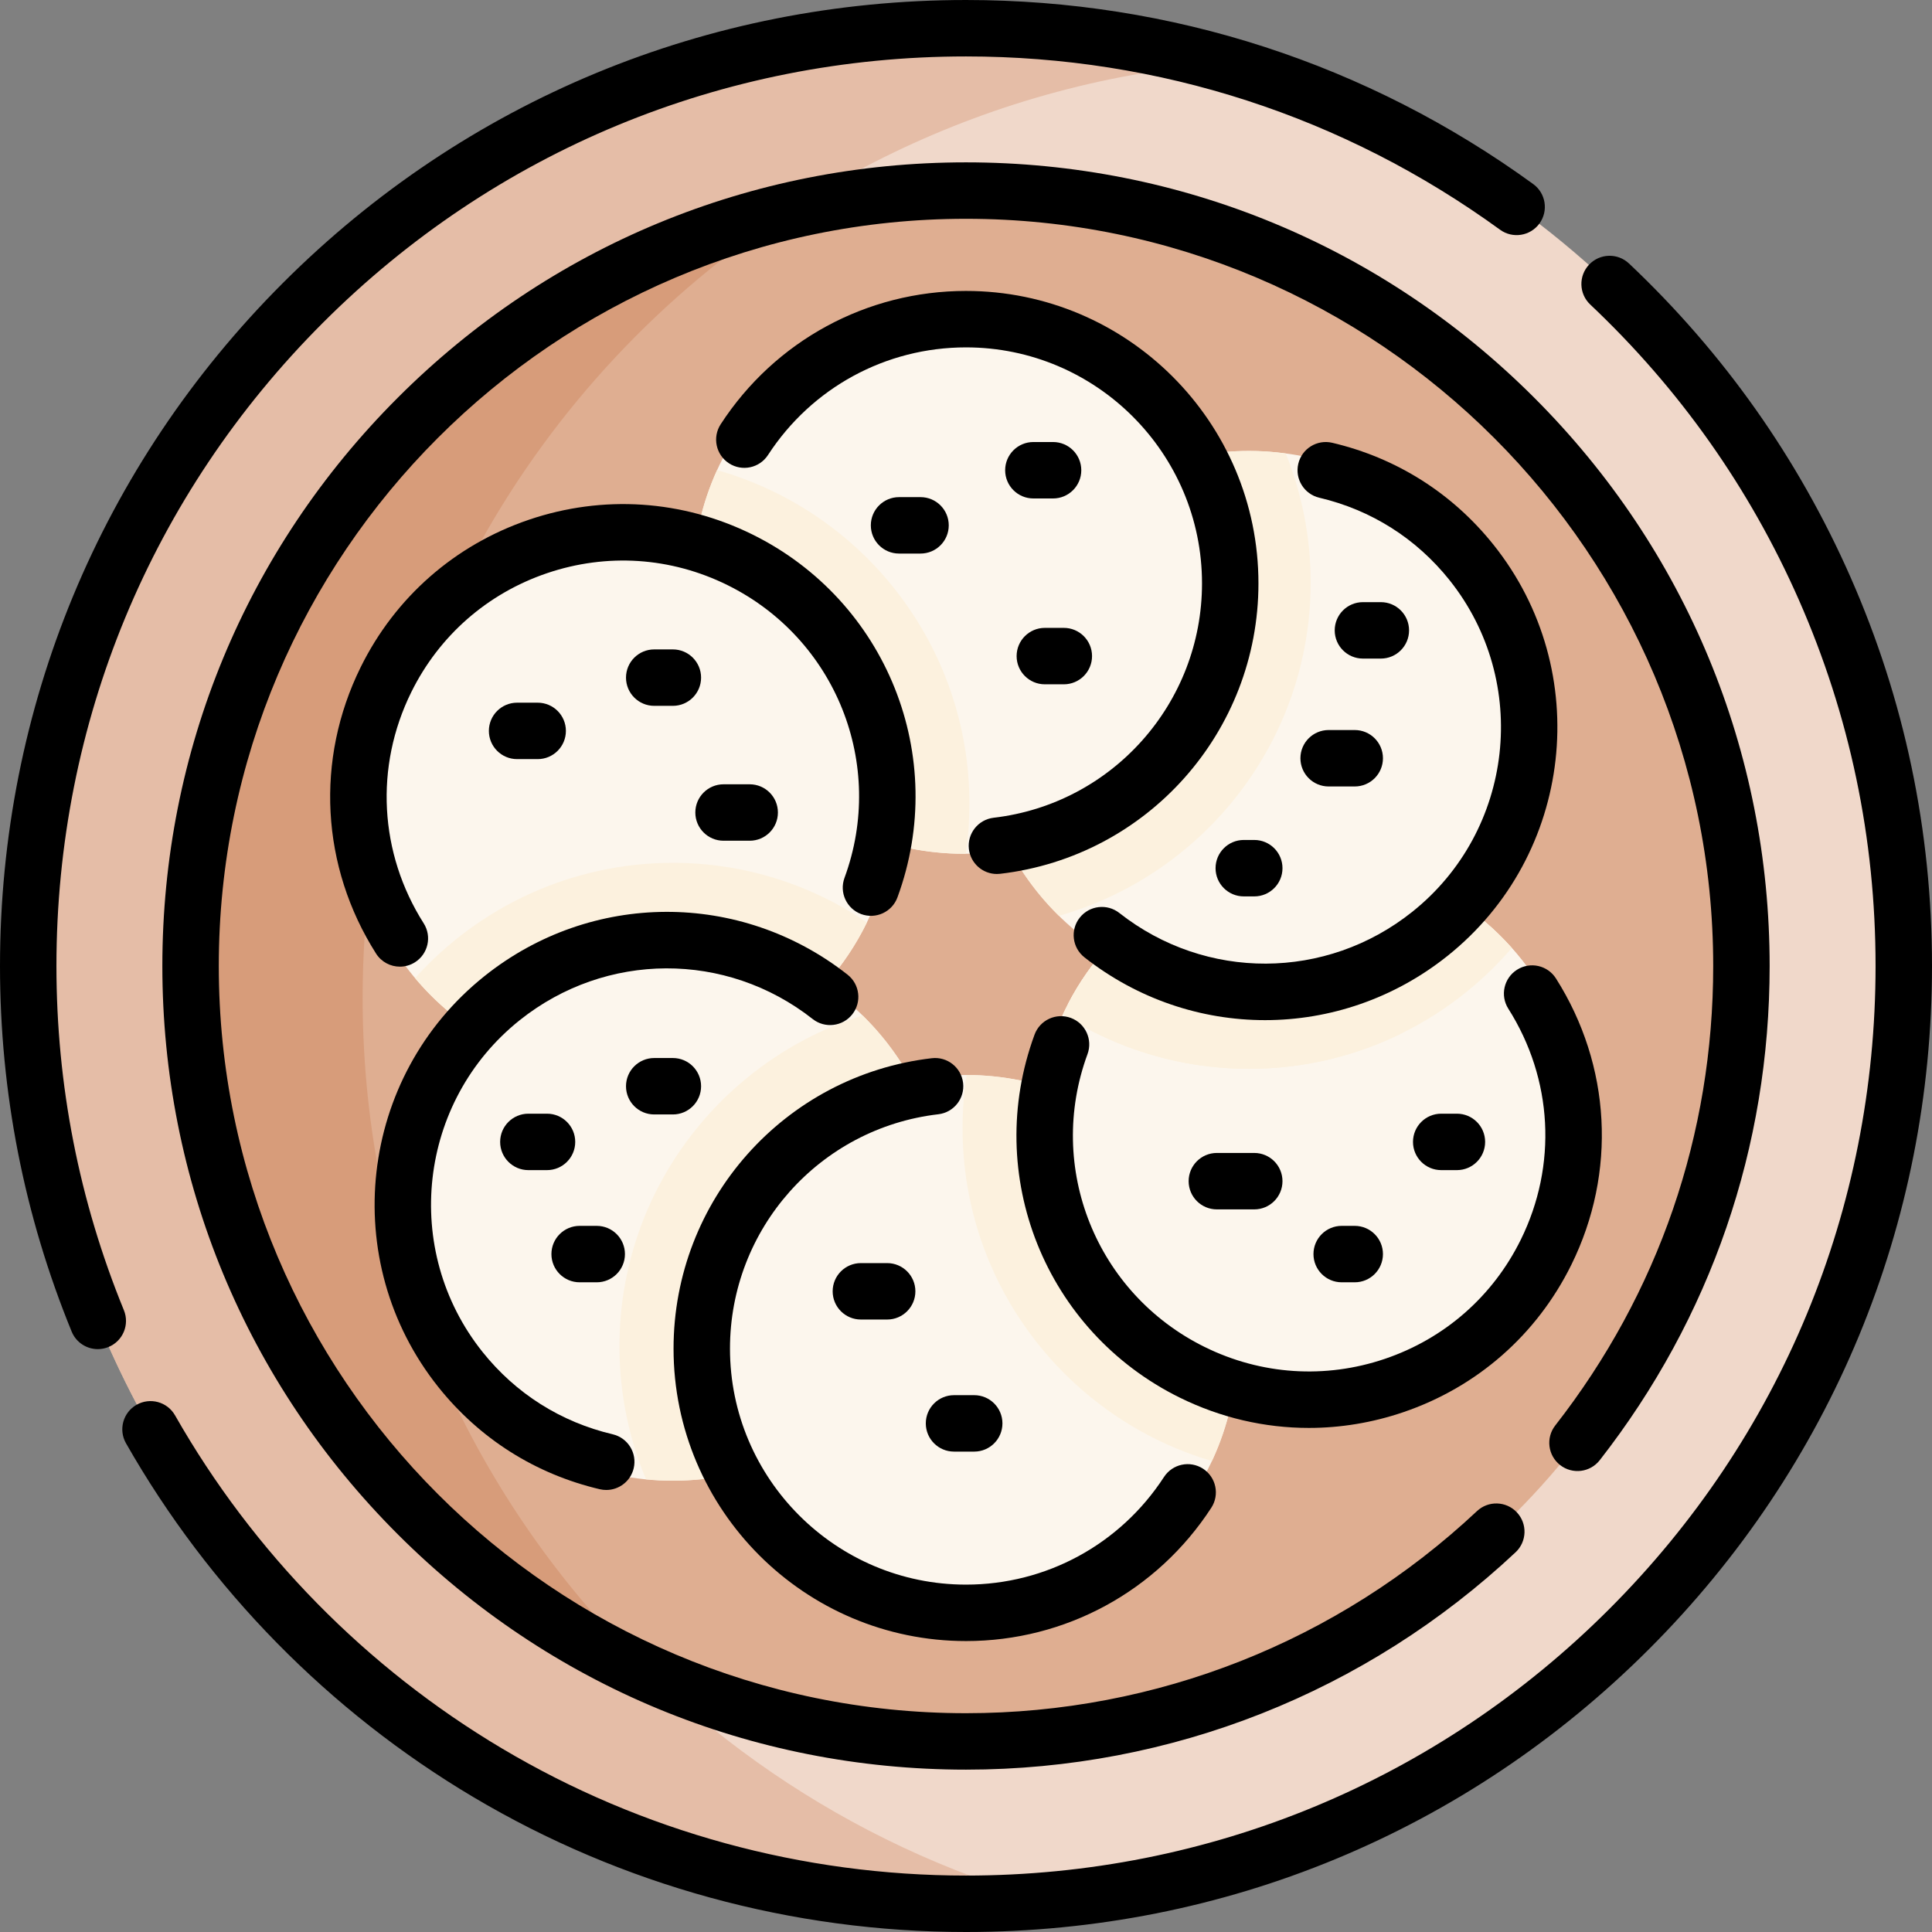 <svg id="Capa_1" enable-background="new 0 0 513.509 513.509" height="512" viewBox="0 0 513.509 513.509" width="512" xmlns="http://www.w3.org/2000/svg"><rect x="0" y="0" width="513.509" height="513.509" fill="#808080" stroke="none"/><g><g><g><circle cx="256.754" cy="256.754" fill="#f0d8ca" r="249.254"/><path d="m96.387 265.187c0-130.548 100.351-237.648 228.129-248.366-21.55-6.076-44.267-9.321-67.761-9.321-137.66 0-249.255 111.595-249.255 249.254s111.595 249.254 249.255 249.254c7.112 0 14.162-.298 21.123-.882-104.722-29.523-181.491-125.773-181.491-239.939z" fill="#e5bda7"/><circle cx="256.754" cy="256.754" fill="#dfae91" r="206.102"/><path d="m210.137 55.948c-91.373 21.127-159.484 103.012-159.484 200.806 0 84.122 50.404 156.461 122.653 188.495-47.395-45.377-76.919-109.271-76.919-180.062 0-87.698 45.286-164.814 113.75-209.239z" fill="#d79c7a"/><path d="m256.754 285.726c-2.275 0-4.523.118-6.744.324l-20.908 30.61 6.866 85.257 28.419 27.623c36.237-3.813 64.479-34.457 64.479-71.703 0-39.825-32.286-72.111-72.112-72.111z" fill="#fcf6ed"/><path d="m256.916 285.726c-.716 4.618-1.076 9.352-1.076 14.168 0 41.823 28.03 77.235 66.282 88.432 4.324-9.258 6.743-19.595 6.743-30.488.001-39.768-32.204-72.017-71.949-72.112z" fill="#fcf1de"/><g><path d="m411.167 265.187-70.294 17.276-57.018-15.599c-5.111 9.898-8.016 21.122-8.016 33.03 0 39.826 32.285 72.111 72.111 72.111s72.111-32.285 72.111-72.111c.002-12.584-3.228-24.41-8.894-34.707z" fill="#fcf6ed"/></g><path d="m347.951 227.782c-27.918 0-52.112 15.876-64.096 39.082l24.402 31.398h83.194l19.716-33.075c-12.266-22.293-35.973-37.405-63.216-37.405z" fill="#fcf6ed"/><path d="m347.951 227.782c-27.918 0-52.112 15.876-64.096 39.082l24.402 31.398h83.194l19.716-33.075c-12.266-22.293-35.973-37.405-63.216-37.405z" fill="#fcf6ed"/><path d="m401.827 251.965c-13.206-14.834-32.453-24.182-53.876-24.182-27.918 0-52.112 15.876-64.096 39.082l5.058 6.508c12.86 6.831 27.517 10.709 43.066 10.709 27.894-.001 52.943-12.467 69.848-32.117z" fill="#fcf1de"/><path d="m282.497 269.639c14.3 9.141 31.288 14.442 49.482 14.442 14.506 0 28.237-3.375 40.456-9.375l-31.561 7.757-57.018-15.599c-.471.911-.926 1.841-1.359 2.775z" fill="#fcf1de"/><circle cx="331.979" cy="191.97" fill="#fcf6ed" r="72.111"/><path d="m259.868 191.969c0 20.151 8.274 38.362 21.6 51.447 38.573-10.992 66.898-46.552 66.898-88.604 0-12.109-2.353-23.677-6.619-34.278-3.196-.433-6.452-.677-9.767-.677-39.827.001-72.112 32.287-72.112 72.112z" fill="#fcf1de"/><circle cx="256.254" cy="154.813" fill="#fcf6ed" r="72.111"/><path d="m190.592 124.952c-4.143 9.097-6.449 19.213-6.449 29.861 0 39.826 32.285 72.111 72.111 72.111.151 0 .312.001.462 0 .631-4.344.952-8.794.952-13.309 0-42.109-28.423-77.723-67.076-88.663z" fill="#fcf1de"/><circle cx="165.557" cy="213.615" fill="#fcf6ed" r="72.111"/><path d="m230.416 245.171c-14.725-9.986-32.481-15.838-51.573-15.838-27.181 0-51.645 11.856-68.521 30.642 13.228 15.75 33.058 25.751 55.236 25.751 28.511 0 53.155-16.54 64.858-40.555z" fill="#fcf1de"/><circle cx="178.842" cy="321.445" fill="#fcf6ed" r="72.111"/><path d="m164.643 357.837c0 12.524 2.517 24.47 7.064 35.364 2.348.231 4.727.354 7.135.354 39.826 0 72.111-32.285 72.111-72.111 0-20.194-8.311-38.439-21.686-51.53-37.407 11.721-64.624 46.703-64.624 87.923z" fill="#fcf1de"/></g><g><path d="m264.364 429.545c.008-.001.015-.001.023-.002v-.002c-.008 0-.015.002-.023.002z" fill="#fcf6ed"/></g><path d="m250.01 286.051c-36.662 3.402-65.367 34.236-65.367 71.787 0 39.826 32.285 72.111 72.111 72.111 2.579 0 5.124-.141 7.633-.405z" fill="#fcf6ed"/></g><g><path d="m491.83 153.352c-13.893-31.532-33.697-59.565-58.862-83.322-3.012-2.843-7.759-2.705-10.602.306-2.844 3.012-2.707 7.759.305 10.603 23.701 22.374 42.351 48.772 55.432 78.462 13.541 30.732 20.406 63.487 20.406 97.354 0 64.575-25.147 125.284-70.808 170.946-45.661 45.661-106.371 70.808-170.946 70.808-43.483 0-86.116-11.674-123.287-33.759-36.104-21.451-66.168-52.075-86.943-88.562-2.049-3.6-6.627-4.856-10.229-2.807-3.6 2.05-4.856 6.629-2.807 10.229 22.058 38.742 53.98 71.259 92.316 94.035 39.489 23.462 84.771 35.863 130.949 35.863 68.582 0 133.059-26.707 181.553-75.201 48.495-48.494 75.202-112.972 75.202-181.553 0-35.962-7.294-70.752-21.679-103.402z"/><path d="m32.93 348.244c-11.898-29.074-17.93-59.856-17.93-91.49 0-64.575 25.147-125.284 70.808-170.946 45.662-45.661 106.371-70.808 170.946-70.808 51.395 0 100.479 15.927 141.946 46.059 3.351 2.437 8.042 1.691 10.476-1.658 2.435-3.352 1.692-8.042-1.659-10.477-44.046-32.006-96.179-48.924-150.763-48.924-68.581 0-133.058 26.708-181.552 75.202-48.495 48.495-75.202 112.971-75.202 181.552 0 33.592 6.408 66.285 19.047 97.171 1.188 2.903 3.989 4.661 6.944 4.661.946 0 1.908-.181 2.837-.561 3.834-1.567 5.671-5.947 4.102-9.781z"/><path d="m414.67 389.402c3.265 2.549 7.978 1.968 10.527-1.295 29.543-37.833 45.159-83.254 45.159-131.353 0-57.056-22.218-110.695-62.562-151.039s-93.984-62.562-151.04-62.562-110.695 22.219-151.04 62.562-62.562 93.983-62.562 151.039 22.218 110.695 62.562 151.039 93.984 62.562 151.04 62.562c54.472 0 106.35-20.52 146.079-57.777 3.021-2.834 3.174-7.58.34-10.602-2.834-3.021-7.58-3.175-10.601-.34-36.938 34.641-85.172 53.719-135.818 53.719-109.51 0-198.602-89.092-198.602-198.602s89.093-198.6 198.602-198.6 198.602 89.092 198.602 198.602c0 44.722-14.517 86.95-41.981 122.12-2.549 3.264-1.969 7.978 1.295 10.527z"/><path d="m256.754 77.329c-26.407 0-50.782 13.246-65.203 35.435-2.257 3.473-1.271 8.118 2.202 10.375 3.472 2.26 8.118 1.272 10.375-2.201 11.643-17.914 31.315-28.608 52.625-28.608 34.59 0 62.731 28.142 62.731 62.731 0 31.825-23.808 58.603-55.378 62.287-4.114.479-7.06 4.204-6.58 8.318.445 3.819 3.686 6.632 7.44 6.632.29 0 .583-.018.879-.052 39.131-4.566 68.639-37.749 68.639-77.186.002-42.861-34.868-77.731-77.73-77.731z"/><path d="m256.754 436.18c26.407 0 50.782-13.246 65.203-35.435 2.257-3.473 1.271-8.118-2.202-10.375-3.472-2.259-8.118-1.272-10.375 2.201-11.643 17.914-31.315 28.608-52.625 28.608-34.59 0-62.731-28.142-62.731-62.731 0-31.826 23.808-58.604 55.378-62.287 4.114-.479 7.061-4.204 6.581-8.318-.48-4.115-4.21-7.063-8.319-6.58-39.131 4.565-68.64 37.748-68.64 77.186-.001 42.861 34.869 77.731 77.73 77.731z"/><path d="m297.508 242.661c-3.255-2.561-7.971-1.996-10.532 1.259-2.561 3.256-1.998 7.971 1.258 10.532 14.155 11.133 31.074 16.692 47.998 16.692 17.119 0 34.243-5.693 48.494-17.065 33.5-26.735 39.005-75.74 12.271-109.241-10.961-13.736-25.797-23.124-42.904-27.151-4.033-.946-8.07 1.551-9.019 5.582-.949 4.032 1.55 8.07 5.582 9.02 13.802 3.249 25.772 10.823 34.616 21.905 21.576 27.036 17.133 66.585-9.903 88.161-22.869 18.249-54.888 18.376-77.861.306z"/><path d="m159.416 395.823c.578.136 1.155.201 1.725.201 3.401-.001 6.481-2.33 7.294-5.783.949-4.032-1.55-8.07-5.582-9.02-13.802-3.249-25.772-10.823-34.616-21.905-21.576-27.036-17.133-66.585 9.903-88.161 22.87-18.252 54.89-18.376 77.864-.305 3.256 2.562 7.971 1.998 10.532-1.258 2.561-3.255 1.998-7.971-1.257-10.531-28.475-22.4-68.154-22.247-96.495.369-33.5 26.735-39.005 75.74-12.271 109.241 10.96 13.737 25.796 23.124 42.903 27.152z"/><path d="m372.914 375.372c19.663-6.669 35.551-20.595 44.74-39.214 12.103-24.525 10.573-52.972-4.093-76.095-2.218-3.498-6.852-4.537-10.351-2.315-3.498 2.218-4.535 6.853-2.316 10.351 11.84 18.666 13.077 41.628 3.309 61.421-7.415 15.026-20.238 26.266-36.106 31.646-15.867 5.382-32.881 4.263-47.909-3.153-28.842-14.233-42.229-47.695-31.139-77.836 1.431-3.888-.562-8.198-4.449-9.629-3.89-1.427-8.198.562-9.628 4.449-13.747 37.358 2.838 78.83 38.578 96.467 10.863 5.36 22.561 8.066 34.33 8.065 8.403 0 16.843-1.38 25.034-4.157z"/><path d="m140.595 138.137c-19.663 6.669-35.551 20.595-44.74 39.214-12.103 24.525-10.573 52.972 4.093 76.095 1.428 2.252 3.857 3.483 6.341 3.483 1.374 0 2.764-.377 4.01-1.168 3.498-2.218 4.535-6.853 2.316-10.351-11.84-18.666-13.077-41.628-3.309-61.421 7.415-15.026 20.238-26.266 36.106-31.646 15.867-5.381 32.882-4.264 47.909 3.153 28.842 14.233 42.229 47.696 31.139 77.837-1.431 3.888.562 8.198 4.449 9.629 3.889 1.426 8.199-.562 9.628-4.449 13.747-37.358-2.838-78.831-38.578-96.468-18.619-9.187-39.701-10.575-59.364-3.908z"/><path d="m238.958 132.132c-4.142 0-7.5 3.357-7.5 7.5s3.358 7.5 7.5 7.5h5.713c4.142 0 7.5-3.357 7.5-7.5s-3.358-7.5-7.5-7.5z"/><path d="m279.898 117.487h-5.236c-4.142 0-7.5 3.357-7.5 7.5s3.358 7.5 7.5 7.5h5.236c4.142 0 7.5-3.357 7.5-7.5s-3.357-7.5-7.5-7.5z"/><path d="m277.708 166.884c-4.142 0-7.5 3.357-7.5 7.5s3.358 7.5 7.5 7.5h5.047c4.142 0 7.5-3.357 7.5-7.5s-3.358-7.5-7.5-7.5z"/><path d="m367.016 175.045c4.142 0 7.5-3.357 7.5-7.5s-3.358-7.5-7.5-7.5h-4.761c-4.142 0-7.5 3.357-7.5 7.5s3.358 7.5 7.5 7.5z"/><path d="m345.641 201.536c0 4.143 3.358 7.5 7.5 7.5h6.936c4.142 0 7.5-3.357 7.5-7.5s-3.358-7.5-7.5-7.5h-6.936c-4.142 0-7.5 3.357-7.5 7.5z"/><path d="m333.374 223.256h-2.789c-4.142 0-7.5 3.357-7.5 7.5s3.358 7.5 7.5 7.5h2.789c4.142 0 7.5-3.357 7.5-7.5s-3.358-7.5-7.5-7.5z"/><path d="m323.429 306.445c-4.142 0-7.5 3.357-7.5 7.5s3.358 7.5 7.5 7.5h9.944c4.142 0 7.5-3.357 7.5-7.5s-3.358-7.5-7.5-7.5z"/><path d="m383.062 296.008c-4.142 0-7.5 3.357-7.5 7.5s3.358 7.5 7.5 7.5h4.174c4.142 0 7.5-3.357 7.5-7.5s-3.358-7.5-7.5-7.5z"/><path d="m356.609 325.825c-4.142 0-7.5 3.357-7.5 7.5s3.358 7.5 7.5 7.5h3.468c4.142 0 7.5-3.357 7.5-7.5s-3.358-7.5-7.5-7.5z"/><path d="m228.814 335.72c-4.142 0-7.5 3.357-7.5 7.5s3.358 7.5 7.5 7.5h6.987c4.142 0 7.5-3.357 7.5-7.5s-3.358-7.5-7.5-7.5z"/><path d="m258.939 370.824h-5.369c-4.142 0-7.5 3.357-7.5 7.5s3.358 7.5 7.5 7.5h5.369c4.142 0 7.5-3.357 7.5-7.5s-3.358-7.5-7.5-7.5z"/><path d="m152.89 303.508c0-4.143-3.358-7.5-7.5-7.5h-4.956c-4.142 0-7.5 3.357-7.5 7.5s3.358 7.5 7.5 7.5h4.956c4.142 0 7.5-3.357 7.5-7.5z"/><path d="m154.062 340.825h4.543c4.142 0 7.5-3.357 7.5-7.5s-3.358-7.5-7.5-7.5h-4.543c-4.142 0-7.5 3.357-7.5 7.5s3.358 7.5 7.5 7.5z"/><path d="m178.842 296.212c4.142 0 7.5-3.357 7.5-7.5s-3.358-7.5-7.5-7.5h-4.956c-4.142 0-7.5 3.357-7.5 7.5s3.358 7.5 7.5 7.5z"/><path d="m137.439 186.767c-4.142 0-7.5 3.357-7.5 7.5s3.358 7.5 7.5 7.5h5.472c4.142 0 7.5-3.357 7.5-7.5s-3.358-7.5-7.5-7.5z"/><path d="m178.842 172.607h-4.956c-4.142 0-7.5 3.357-7.5 7.5s3.358 7.5 7.5 7.5h4.956c4.142 0 7.5-3.357 7.5-7.5s-3.358-7.5-7.5-7.5z"/><path d="m192.312 223.458h6.951c4.142 0 7.5-3.357 7.5-7.5s-3.358-7.5-7.5-7.5h-6.951c-4.142 0-7.5 3.357-7.5 7.5s3.357 7.5 7.5 7.5z"/></g></g></svg>